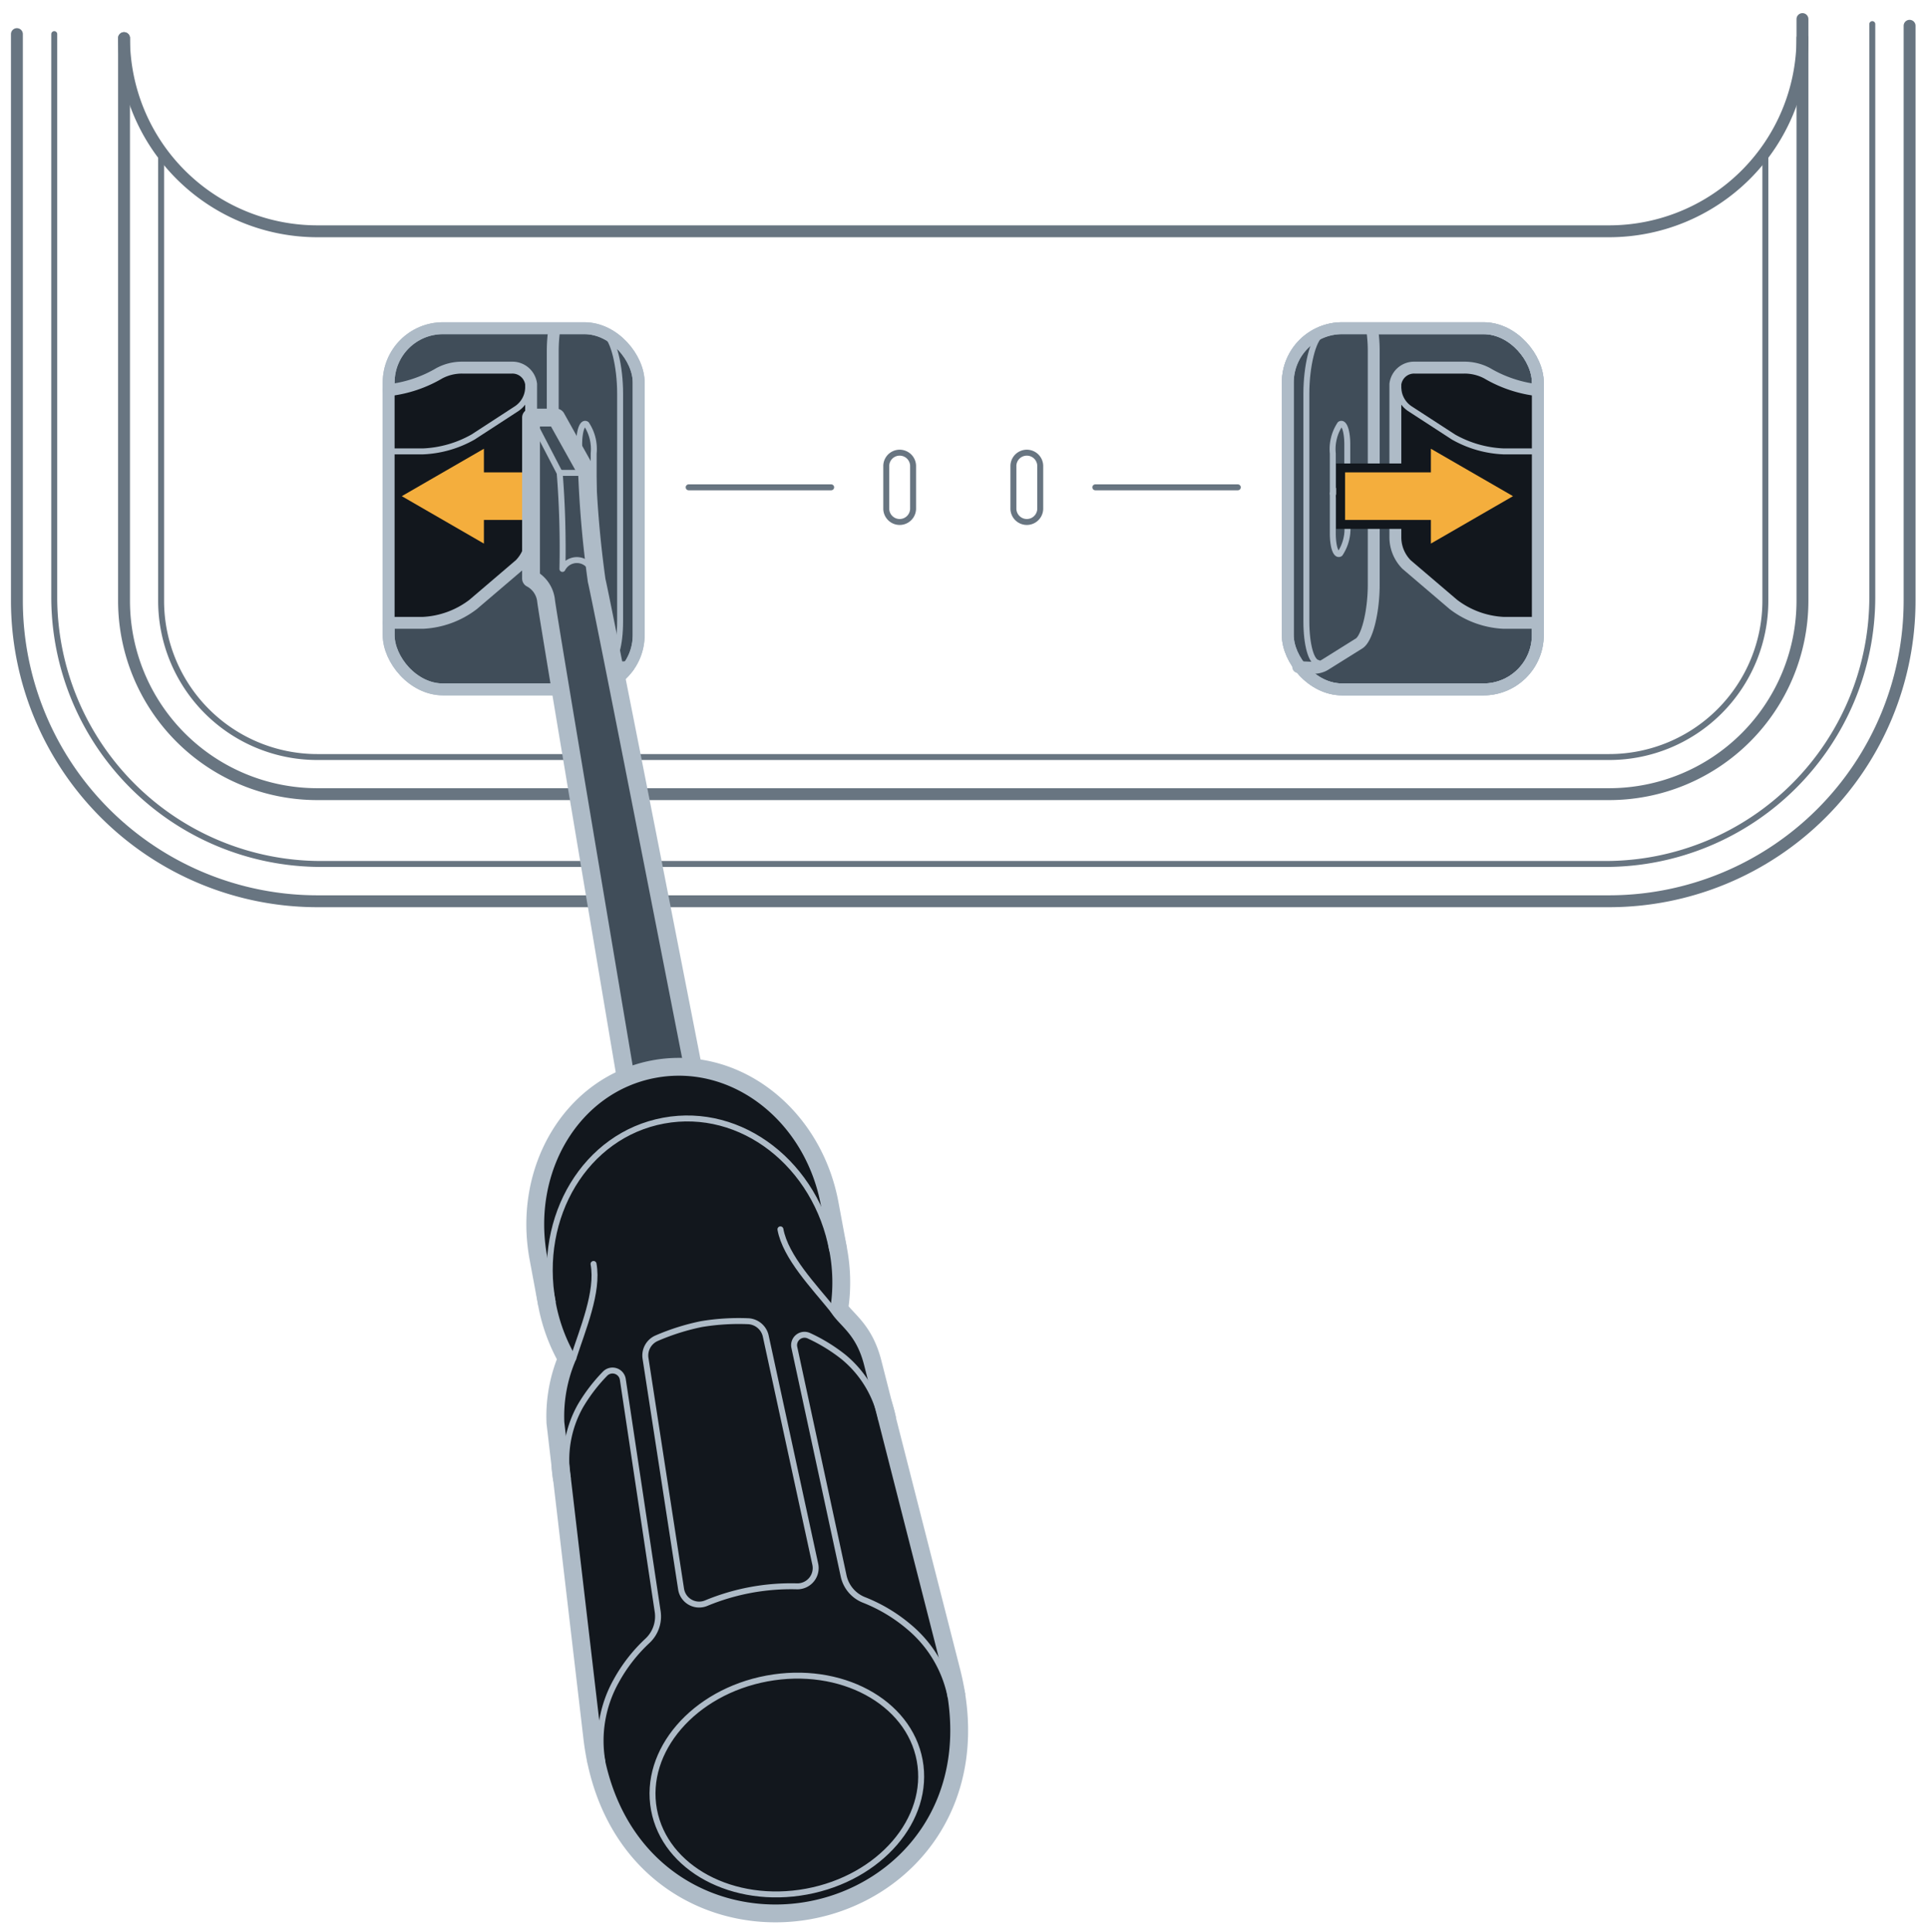 <svg xmlns="http://www.w3.org/2000/svg" width="162.186" height="162.499" viewBox="0 0 162.186 162.499"><g id="below"><rect x="108.331" y="27.607" width="21.033" height="30.382" rx="4.568" style="fill:#404d59;stroke:#aebbc7;stroke-linecap:round;stroke-linejoin:round"/><path d="M115.561,29.561v19.58c0,2.319-.551,4.565-1.237,4.981l-2.891,1.82a1.928,1.928,0,0,1-.925.239l-1.29-.063a4.5,4.5,0,0,1-.884-2.693V32.171a4.577,4.577,0,0,1,4.565-4.564h2.516c0,.02.011.031.011.052.052.405.093.821.114,1.247C115.551,29.114,115.561,29.333,115.561,29.561Z" style="fill:#404d59"/><rect x="32.694" y="27.607" width="21.033" height="30.382" rx="4.568" style="fill:#404d59;stroke:#aebbc7;stroke-linecap:round;stroke-linejoin:round"/><path d="M160.637,2.169v48.38a25.289,25.289,0,0,1-25.261,25.26H26.682a25.289,25.289,0,0,1-25.26-25.26V2.87" style="fill:none;stroke:#687581;stroke-linecap:round;stroke-linejoin:round"/><path d="M157.5,2.028V50.247A22.45,22.45,0,0,1,135.07,72.673H26.989A22.451,22.451,0,0,1,4.563,50.247V2.87" style="fill:none;stroke:#687581;stroke-linecap:round;stroke-linejoin:round;stroke-width:0.5px"/><path d="M151.625,1.605V50.549A16.268,16.268,0,0,1,135.376,66.8H26.682A16.267,16.267,0,0,1,10.434,50.549V3.207" style="fill:none;stroke:#687581;stroke-linecap:round;stroke-linejoin:round"/><path d="M148.505,12.763V50.549a13.143,13.143,0,0,1-13.128,13.129H26.682A13.144,13.144,0,0,1,13.553,50.549V12.764" style="fill:none;stroke:#687581;stroke-linecap:round;stroke-linejoin:round;stroke-width:0.5px"/><path d="M151.625,3.207a16.267,16.267,0,0,1-16.249,16.248H26.682A16.267,16.267,0,0,1,10.434,3.207" style="fill:none;stroke:#687581;stroke-linecap:round;stroke-linejoin:round"/><path d="M111.7,27.77l-.577.36c-.677.423-1.23,2.664-1.23,4.98V52.25c0,2,.414,3.432.964,3.507" style="fill:none;stroke:#aebbc7;stroke-linecap:round;stroke-linejoin:round;stroke-width:0.5px"/><path d="M76.81,42.811a1.129,1.129,0,0,1-2.257,0V39.172a1.129,1.129,0,0,1,2.257,0Z" style="fill:none;stroke:#687581;stroke-linecap:round;stroke-linejoin:round;stroke-width:0.5px"/><line x1="69.919" y1="40.991" x2="57.931" y2="40.991" style="fill:none;stroke:#687581;stroke-linecap:round;stroke-linejoin:round;stroke-width:0.5px"/><path d="M85.249,42.811a1.129,1.129,0,0,0,2.257,0V39.172a1.129,1.129,0,0,0-2.257,0Z" style="fill:none;stroke:#687581;stroke-linecap:round;stroke-linejoin:round;stroke-width:0.5px"/><line x1="92.139" y1="40.991" x2="104.127" y2="40.991" style="fill:none;stroke:#687581;stroke-linecap:round;stroke-linejoin:round;stroke-width:0.5px"/><path d="M113.336,44.105a3.791,3.791,0,0,1-.609,2.465c-.335.209-.609-.557-.609-1.7V38.149a3.791,3.791,0,0,1,.609-2.465c.335-.21.609.556.609,1.7Z" style="fill:none;stroke:#aebbc7;stroke-linecap:round;stroke-linejoin:round;stroke-width:0.5px"/><line x1="112.118" y1="41.508" x2="113.336" y2="40.746" style="fill:none;stroke:#aebbc7;stroke-linecap:round;stroke-linejoin:round;stroke-width:0.5px"/><path d="M115.423,27.654q.09.613.122,1.246c.011.213.016.435.016.664v19.58c0,2.316-.554,4.556-1.231,4.98l-2.9,1.813a1.861,1.861,0,0,1-.919.239l-1.3-.065" style="fill:none;stroke:#aebbc7;stroke-linecap:round;stroke-linejoin:round"/><path d="M50.358,27.77l.576.36c.677.423,1.231,2.664,1.231,4.98V52.25c0,2-.415,3.432-.965,3.507" style="fill:none;stroke:#aebbc7;stroke-linecap:round;stroke-linejoin:round;stroke-width:0.5px"/><path d="M48.722,44.105a3.791,3.791,0,0,0,.609,2.465c.335.209.609-.557.609-1.7V38.149a3.791,3.791,0,0,0-.609-2.465c-.335-.21-.609.556-.609,1.7Z" style="fill:none;stroke:#aebbc7;stroke-linecap:round;stroke-linejoin:round;stroke-width:0.5px"/><line x1="49.94" y1="41.508" x2="48.722" y2="40.746" style="fill:none;stroke:#aebbc7;stroke-linecap:round;stroke-linejoin:round;stroke-width:0.5px"/><path d="M46.636,27.654q-.092.613-.123,1.246c-.01.213-.016.435-.016.664v19.58c0,2.316.554,4.556,1.231,4.98l2.9,1.813a1.861,1.861,0,0,0,.919.239l1.3-.065" style="fill:none;stroke:#aebbc7;stroke-linecap:round;stroke-linejoin:round"/><rect x="108.331" y="27.607" width="21.033" height="30.382" rx="4.568" style="fill:none;stroke:#aebbc7;stroke-linecap:round;stroke-linejoin:round"/></g><g id="illustration"><path d="M32.694,32.821a10.8,10.8,0,0,0,4.277-1.432,4.051,4.051,0,0,1,1.908-.466h4.2a1.586,1.586,0,0,1,1.6,1.393V45.177a3.27,3.27,0,0,1-.944,2.309L39.8,50.844a7.555,7.555,0,0,1-4.219,1.547H32.694" style="fill:#12171d;stroke:#aebbc7;stroke-linecap:round;stroke-linejoin:round"/><path d="M44.423,32.718a2.19,2.19,0,0,1-.944,1.646L39.8,36.757a9.324,9.324,0,0,1-4.219,1.212H32.694" style="fill:none;stroke:#aebbc7;stroke-linecap:round;stroke-linejoin:round;stroke-width:0.5px"/><path d="M129.365,32.821a10.806,10.806,0,0,1-4.278-1.432,4.05,4.05,0,0,0-1.907-.466h-4.2a1.586,1.586,0,0,0-1.6,1.393V45.177a3.265,3.265,0,0,0,.943,2.309l3.937,3.358a7.558,7.558,0,0,0,4.219,1.547h2.883" style="fill:#12171d;stroke:#aebbc7;stroke-linecap:round;stroke-linejoin:round"/><path d="M117.636,32.718a2.189,2.189,0,0,0,.943,1.646l3.684,2.393a9.328,9.328,0,0,0,4.219,1.212h2.883" style="fill:none;stroke:#aebbc7;stroke-linecap:round;stroke-linejoin:round;stroke-width:0.5px"/><rect x="108.331" y="27.607" width="21.033" height="30.382" rx="4.568" style="fill:none;stroke:#aebbc7;stroke-linecap:round;stroke-linejoin:round"/></g><g id="above"><line x1="45.699" y1="41.735" x2="33.799" y2="41.735" style="fill:none;stroke:#12171d;stroke-linecap:round;stroke-width:1.5px"/><rect x="39.54" y="39.735" width="6.159" height="4" style="fill:none;stroke:#12171d;stroke-linecap:round;stroke-width:1.5px"/><polygon points="40.707 37.746 33.799 41.735 40.707 45.724 40.707 37.746" style="fill:none;stroke:#12171d;stroke-linecap:round;stroke-width:1.5px"/><line x1="45.699" y1="41.735" x2="39.54" y2="41.735" style="fill:none;stroke:#f4ae3d;stroke-miterlimit:10;stroke-width:4px"/><polygon points="40.707 37.746 33.799 41.735 40.707 45.724 40.707 37.746" style="fill:#f4ae3d"/><line x1="113.152" y1="41.735" x2="127.276" y2="41.735" style="fill:none;stroke:#12171d;stroke-linecap:round;stroke-width:1.5px"/><rect x="113.152" y="39.735" width="8.383" height="4" style="fill:none;stroke:#12171d;stroke-linecap:round;stroke-width:1.5px"/><polygon points="120.368 45.724 127.276 41.735 120.368 37.746 120.368 45.724" style="fill:none;stroke:#12171d;stroke-linecap:round;stroke-width:1.5px"/><line x1="113.152" y1="41.735" x2="121.535" y2="41.735" style="fill:none;stroke:#f4ae3d;stroke-miterlimit:10;stroke-width:4px"/><polygon points="120.368 45.724 127.276 41.735 120.368 37.746 120.368 45.724" style="fill:#f4ae3d"/><rect x="32.694" y="27.607" width="21.033" height="30.382" rx="4.568" style="fill:none;stroke:#aebbc7;stroke-linecap:round;stroke-linejoin:round"/><path d="M44.671,35.124V48.661a2.4,2.4,0,0,1,1.268,1.889c.156,1.385,7.291,43.644,7.291,43.644l5.663-1.366s-8.244-42.17-8.7-43.989a90.456,90.456,0,0,1-.806-9.061l-2.595-4.654Z" style="fill:#404d59;stroke:#aebbc7;stroke-linejoin:round;stroke-width:1.5px"/><path d="M44.665,35.124l2.416,4.654a80.241,80.241,0,0,1,.232,8.078,1.359,1.359,0,0,1,2.432.015" style="fill:none;stroke:#aebbc7;stroke-linecap:round;stroke-linejoin:round;stroke-width:0.5px"/><line x1="47.081" y1="39.778" x2="49.382" y2="39.778" style="fill:none;stroke:#aebbc7;stroke-linecap:round;stroke-linejoin:round;stroke-width:0.5px"/><path d="M68.051,160.188c7.745-1.437,14.236-8.758,11.5-19.492l-6.617-25.928c-.7-2.764-2.127-3.382-2.855-4.57a14.372,14.372,0,0,0-.06-4.989l-.712-3.843c-1.343-7.249-7.637-12.163-14.2-10.948s-10.671,8.062-9.325,15.31l.714,3.843a14.372,14.372,0,0,0,1.733,4.678,12.237,12.237,0,0,0-1.008,5.39l3.1,26.477C51.621,157.118,60.306,161.624,68.051,160.188Z" style="fill:none;stroke:#aebbc7;stroke-width:2.5px"/><path d="M48.229,114.248c.778-2.429,2.133-5.587,1.7-7.931" style="fill:none;stroke:#aebbc7;stroke-width:2.5px"/><path d="M70.08,110.2c-1.6-1.989-4-4.45-4.43-6.794" style="fill:none;stroke:#aebbc7;stroke-width:2.5px"/><path d="M70.016,105.209c-1.344-7.249-7.635-12.161-14.193-10.946s-10.668,8.059-9.323,15.308" style="fill:none;stroke:#aebbc7;stroke-width:2.5px"/><path d="M77.366,148.076c-.918-4.952-6.668-8.037-12.84-6.892S54.1,147.27,55.014,152.222s6.664,8.035,12.838,6.89S78.284,153.026,77.366,148.076Z" style="fill:none;stroke:#aebbc7;stroke-width:2.5px"/><path d="M47.777,124.4a9.256,9.256,0,0,1,1.046-6.136,14.236,14.236,0,0,1,2.07-2.711.876.876,0,0,1,1.5.482l2.932,19.52a2.8,2.8,0,0,1-.849,2.451,13.453,13.453,0,0,0-2.637,3.383,10.281,10.281,0,0,0-1.161,6.815" style="fill:none;stroke:#aebbc7;stroke-width:2.5px"/><path d="M64.416,112.384a1.59,1.59,0,0,0-1.485-1.25,19.108,19.108,0,0,0-3.929.243,19.09,19.09,0,0,0-3.763,1.186,1.587,1.587,0,0,0-.938,1.689l2.993,19.412a1.538,1.538,0,0,0,2.112,1.185,18.624,18.624,0,0,1,7.628-1.415,1.538,1.538,0,0,0,1.547-1.863Z" style="fill:none;stroke:#aebbc7;stroke-width:2.5px"/><path d="M74.153,119.51a9.254,9.254,0,0,0-3.178-5.353,14.245,14.245,0,0,0-2.928-1.8.876.876,0,0,0-1.227.98l4.148,19.228a2.8,2.8,0,0,0,1.695,2.006,13.5,13.5,0,0,1,3.781,2.255,10.278,10.278,0,0,1,3.53,5.945" style="fill:none;stroke:#aebbc7;stroke-width:2.5px"/><path d="M68.051,160.188c7.745-1.437,14.236-8.758,11.5-19.492l-6.617-25.928c-.7-2.764-2.127-3.382-2.855-4.57a14.372,14.372,0,0,0-.06-4.989l-.712-3.843c-1.343-7.249-7.637-12.163-14.2-10.948s-10.671,8.062-9.325,15.31l.714,3.843a14.372,14.372,0,0,0,1.733,4.678,12.237,12.237,0,0,0-1.008,5.39l3.1,26.477C51.621,157.118,60.306,161.624,68.051,160.188Z" style="fill:#12171d;stroke:#aebbc7;stroke-linecap:round;stroke-linejoin:round;stroke-width:0.5px"/><path d="M48.229,114.248c.778-2.429,2.133-5.587,1.7-7.931" style="fill:none;stroke:#aebbc7;stroke-linecap:round;stroke-linejoin:round;stroke-width:0.5px"/><path d="M70.08,110.2c-1.6-1.989-4-4.45-4.43-6.794" style="fill:none;stroke:#aebbc7;stroke-linecap:round;stroke-linejoin:round;stroke-width:0.5px"/><path d="M70.016,105.209c-1.344-7.249-7.635-12.161-14.193-10.946s-10.668,8.059-9.323,15.308" style="fill:none;stroke:#aebbc7;stroke-linejoin:round;stroke-width:0.5px"/><path d="M77.366,148.076c-.918-4.952-6.668-8.037-12.84-6.892S54.1,147.27,55.014,152.222s6.664,8.035,12.838,6.89S78.284,153.026,77.366,148.076Z" style="fill:none;stroke:#aebbc7;stroke-linejoin:round;stroke-width:0.5px"/><path d="M47.777,124.4a9.256,9.256,0,0,1,1.046-6.136,14.236,14.236,0,0,1,2.07-2.711.876.876,0,0,1,1.5.482l2.932,19.52a2.8,2.8,0,0,1-.849,2.451,13.453,13.453,0,0,0-2.637,3.383,10.281,10.281,0,0,0-1.161,6.815" style="fill:none;stroke:#aebbc7;stroke-linejoin:round;stroke-width:0.5px"/><path d="M64.416,112.384a1.59,1.59,0,0,0-1.485-1.25,19.108,19.108,0,0,0-3.929.243,19.09,19.09,0,0,0-3.763,1.186,1.587,1.587,0,0,0-.938,1.689l2.993,19.412a1.538,1.538,0,0,0,2.112,1.185,18.624,18.624,0,0,1,7.628-1.415,1.538,1.538,0,0,0,1.547-1.863Z" style="fill:none;stroke:#aebbc7;stroke-linejoin:round;stroke-width:0.5px"/><path d="M74.153,119.51a9.254,9.254,0,0,0-3.178-5.353,14.245,14.245,0,0,0-2.928-1.8.876.876,0,0,0-1.227.98l4.148,19.228a2.8,2.8,0,0,0,1.695,2.006,13.5,13.5,0,0,1,3.781,2.255,10.278,10.278,0,0,1,3.53,5.945" style="fill:none;stroke:#aebbc7;stroke-linejoin:round;stroke-width:0.5px"/></g></svg>
